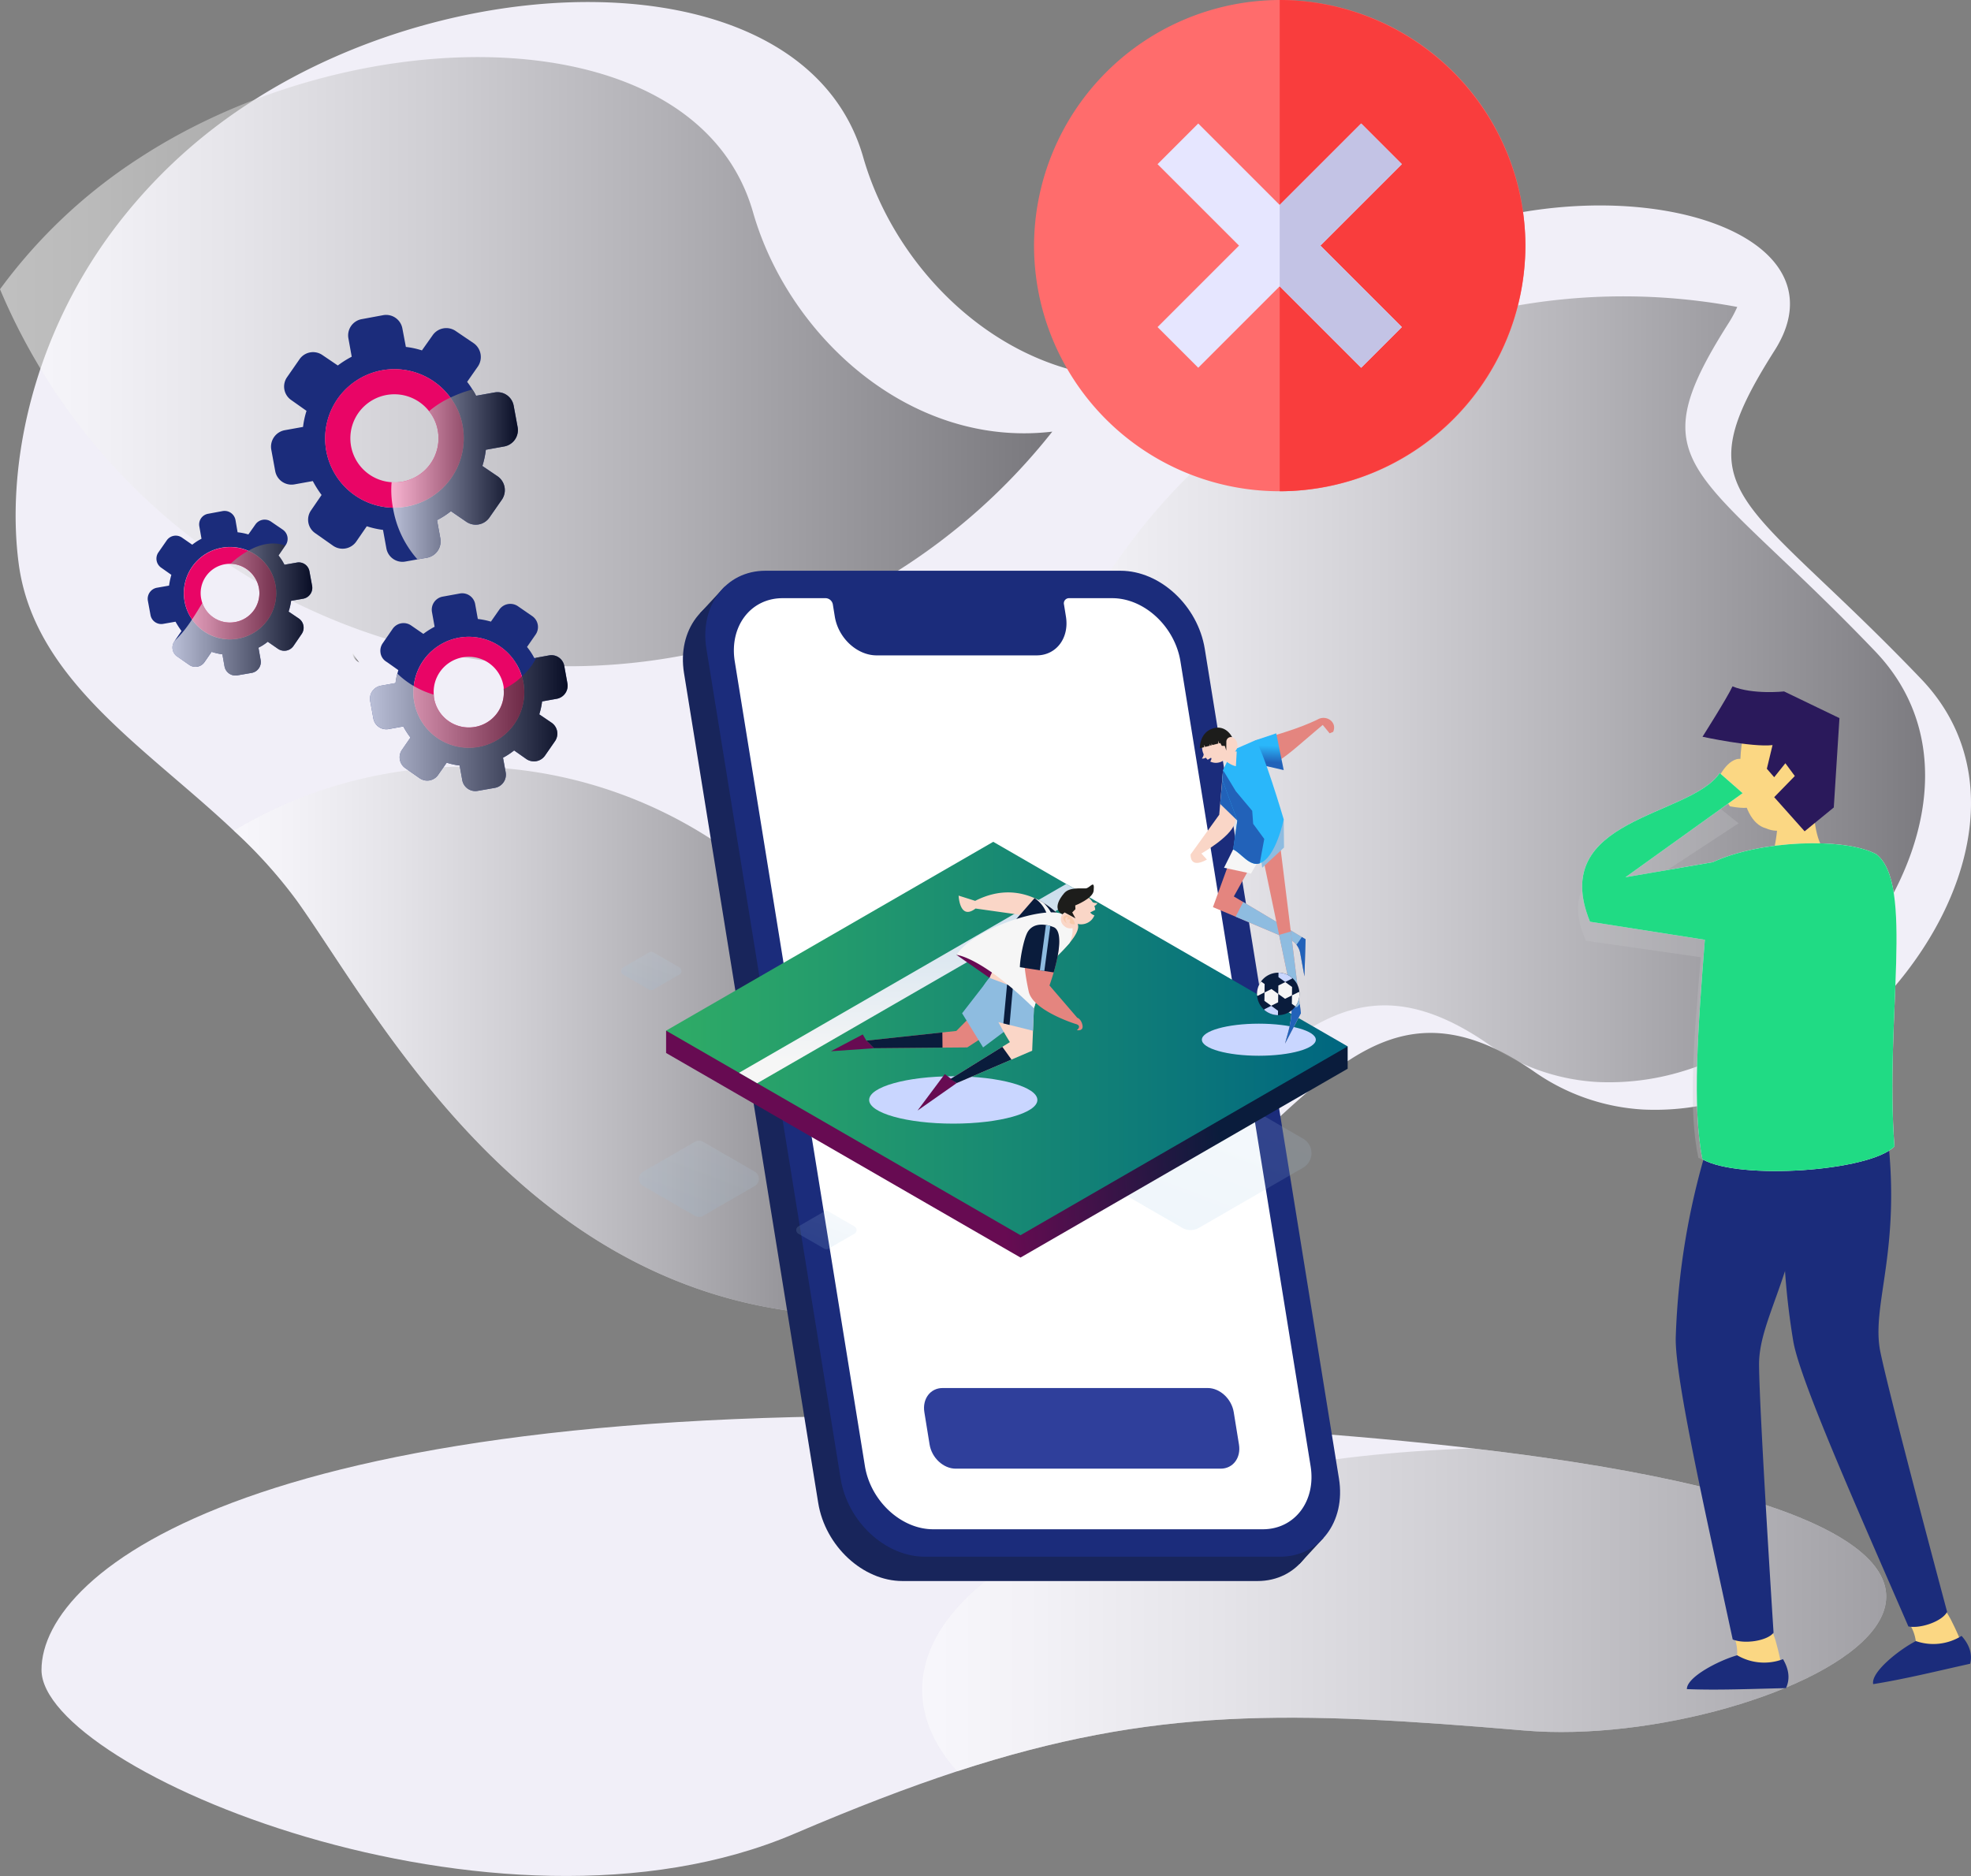 <svg xmlns="http://www.w3.org/2000/svg" xmlns:xlink="http://www.w3.org/1999/xlink" width="579.744" height="551.911" viewBox="0 0 579.744 551.911"><rect x="0" y="0" width="579.744" height="551.911" fill="#808080" stroke="none"/><defs><style>.a{fill:#f1eff8;}.b{opacity:0.5;fill:url(#a);}.b,.e,.f{mix-blend-mode:overlay;}.aq,.b,.e,.f,.v{isolation:isolate;}.c{fill:#1b2c7b;}.d{fill:#e90566;}.e,.f{opacity:0.7;}.e{fill:url(#e);}.f{fill:url(#f);}.g{fill:#fbd783;}.h{fill:#2a195b;}.i{fill:#fff;}.j{fill:#c7c7c9;opacity:0.29;}.k{fill:#20db84;}.l{fill:#18255b;}.m{fill:#2f3f9b;}.n{fill:#f0f0fb;fill-rule:evenodd;}.o,.p,.q,.r{opacity:0.15;}.o{fill:url(#i);}.p{fill:url(#j);}.q{fill:url(#l);}.r{fill:url(#m);}.s{fill:url(#n);}.t{fill:url(#o);}.u{fill:url(#p);}.aq,.v{mix-blend-mode:multiply;}.v{fill:url(#q);}.w{fill:url(#r);}.x{fill:url(#s);}.y{fill:url(#t);}.z{fill:url(#u);}.aa{fill:url(#v);}.ab{fill:url(#w);}.ac{fill:url(#x);}.ad{fill:url(#y);}.ae{fill:url(#z);}.af{fill:url(#aa);}.ag{fill:url(#ab);}.ah{fill:url(#ac);}.ai{fill:#1d1d1b;}.aj{fill:url(#ad);}.ak{fill:url(#ae);}.al{fill:url(#af);}.am{fill:url(#ag);}.an{fill:url(#ah);}.ao{fill:url(#ai);}.ap{fill:url(#aj);}.aq{fill:url(#ak);}.ar{fill:url(#al);}.as{fill:url(#am);}.at{fill:url(#an);}.au{fill:url(#ao);}.av{fill:url(#ap);}.aw{fill:url(#aq);}.ax{fill:url(#ar);}.ay{fill:url(#as);}.az{fill:url(#at);}.ba{fill:url(#au);}.bb{fill:url(#av);}.bc{fill:url(#aw);}.bd{fill:url(#ax);}.be{fill:url(#ay);}.bf{fill:url(#az);}.bg{fill:url(#ba);}.bh{fill:url(#bb);}.bi{fill:url(#bc);}.bj{fill:url(#bd);}.bk{fill:url(#be);}.bl{fill:url(#bf);}.bm{fill:url(#bg);}.bn{fill:url(#bh);}.bo{fill:url(#bi);}.bp{fill:#ff6c6c;}.bq{fill:#f93d3d;}.br{fill:#e6e6ff;}.bs{fill:#c3c3e5;}</style><linearGradient id="a" y1="0.5" x2="1" y2="0.5" gradientUnits="objectBoundingBox"><stop offset="0" stop-color="#fff"/><stop offset="0.085" stop-color="#f5f5f5"/><stop offset="0.229" stop-color="#dadada"/><stop offset="0.413" stop-color="#afafaf"/><stop offset="0.631" stop-color="#747474"/><stop offset="0.876" stop-color="#292929"/><stop offset="1"/></linearGradient><linearGradient id="e" y1="0.5" x2="1" y2="0.5" gradientUnits="objectBoundingBox"><stop offset="0" stop-color="#fff"/><stop offset="0.256" stop-color="#c1c1c1"/><stop offset="0.845" stop-color="#292929"/><stop offset="1"/></linearGradient><linearGradient id="f" x1="0" y1="0.5" x2="1" y2="0.5" xlink:href="#e"/><linearGradient id="i" x1="1.458" y1="-1.114" x2="0.204" y2="0.998" gradientUnits="objectBoundingBox"><stop offset="0" stop-color="#f6f6f6"/><stop offset="1" stop-color="#8ebce0"/></linearGradient><linearGradient id="j" x1="1.458" y1="-1.114" x2="0.204" y2="0.998" xlink:href="#i"/><linearGradient id="l" x1="1.458" y1="-1.114" x2="0.204" y2="0.998" xlink:href="#i"/><linearGradient id="m" x1="1.458" y1="-1.114" x2="0.204" y2="0.998" xlink:href="#i"/><linearGradient id="n" x1="0.48" y1="0.501" x2="0.805" y2="0.488" gradientUnits="objectBoundingBox"><stop offset="0" stop-color="#670b52"/><stop offset="1" stop-color="#0a1c3c"/></linearGradient><linearGradient id="o" y1="0.5" x2="1" y2="0.5" gradientUnits="objectBoundingBox"><stop offset="0" stop-color="#2fac66"/><stop offset="1" stop-color="#006680"/></linearGradient><linearGradient id="p" x1="0.501" y1="0.881" x2="0.497" y2="-1.234" xlink:href="#i"/><linearGradient id="q" x1="0.5" y1="-1.973" x2="0.5" y2="-1.769" gradientUnits="objectBoundingBox"><stop offset="0" stop-color="#f6f6f6"/><stop offset="1" stop-color="#c9d6ff"/></linearGradient><linearGradient id="r" x1="-35.563" y1="47.205" x2="-34.963" y2="47.727" gradientUnits="objectBoundingBox"><stop offset="0" stop-color="#fad6c7"/><stop offset="1" stop-color="#e4857f"/></linearGradient><linearGradient id="s" x1="-66.437" y1="43.707" x2="-66.318" y2="42.676" xlink:href="#n"/><linearGradient id="t" x1="-222.569" y1="69.982" x2="-222.449" y2="70.419" xlink:href="#i"/><linearGradient id="u" x1="964.15" y1="-494.435" x2="964.15" y2="-494.749" xlink:href="#n"/><linearGradient id="v" x1="-25.989" y1="23.012" x2="-26.201" y2="22.497" xlink:href="#r"/><linearGradient id="w" x1="-67.488" y1="20.205" x2="-67.203" y2="19.644" xlink:href="#i"/><linearGradient id="x" x1="-29.088" y1="8.616" x2="-29.5" y2="8.121" xlink:href="#r"/><linearGradient id="y" x1="-62.891" y1="26.2" x2="-62.481" y2="25.505" xlink:href="#i"/><linearGradient id="z" x1="-396.978" y1="33.707" x2="-396.978" y2="33.357" xlink:href="#n"/><linearGradient id="aa" x1="487.883" y1="-196.37" x2="488.196" y2="-195.75" xlink:href="#i"/><linearGradient id="ab" x1="-64.207" y1="13.241" x2="-63.333" y2="13.224" xlink:href="#r"/><linearGradient id="ac" x1="1531.663" y1="-319.622" x2="1531.867" y2="-320.525" xlink:href="#r"/><linearGradient id="ad" x1="4847.825" y1="-1206.842" x2="4848.279" y2="-1209.77" gradientUnits="objectBoundingBox"><stop offset="0" stop-color="#f7c9aa"/><stop offset="1" stop-color="#ff717a"/></linearGradient><linearGradient id="ae" x1="-87.67" y1="76.203" x2="-87.67" y2="77.211" xlink:href="#n"/><linearGradient id="af" x1="-96.252" y1="33.991" x2="-96.252" y2="34.455" xlink:href="#n"/><linearGradient id="ag" x1="-96.183" y1="28.469" x2="-95.962" y2="27.611" xlink:href="#n"/><linearGradient id="ah" x1="-363.928" y1="29.813" x2="-363.9" y2="29.112" xlink:href="#i"/><linearGradient id="ai" x1="-61.569" y1="37.744" x2="-61.314" y2="36.2" xlink:href="#n"/><linearGradient id="aj" x1="-49.366" y1="86.241" x2="-49.162" y2="82.694" xlink:href="#n"/><linearGradient id="ak" x1="0.174" y1="-2.586" x2="0.202" y2="-2.318" xlink:href="#q"/><linearGradient id="al" x1="11.828" y1="-211.773" x2="13.142" y2="-210.509" xlink:href="#r"/><linearGradient id="am" x1="-5.797" y1="0.169" x2="-5.809" y2="0.626" gradientUnits="objectBoundingBox"><stop offset="0" stop-color="#2ab7fa"/><stop offset="1" stop-color="#2262b9"/></linearGradient><linearGradient id="an" x1="95.096" y1="-116.956" x2="95.763" y2="-117.03" xlink:href="#r"/><linearGradient id="ao" x1="-7.569" y1="0.407" x2="-6.404" y2="0.551" xlink:href="#am"/><linearGradient id="ap" x1="-2.15" y1="0.761" x2="-1.026" y2="0.409" xlink:href="#r"/><linearGradient id="aq" x1="-2.403" y1="0.414" x2="-1.681" y2="0.581" xlink:href="#i"/><linearGradient id="ar" x1="-4" y1="0.65" x2="-3.601" y2="-0.014" xlink:href="#r"/><linearGradient id="as" x1="39.866" y1="-207.8" x2="38.971" y2="-207.923" xlink:href="#i"/><linearGradient id="at" x1="18.362" y1="-268.67" x2="18.809" y2="-269.249" xlink:href="#i"/><linearGradient id="au" x1="63.409" y1="-81.06" x2="64.422" y2="-81.06" xlink:href="#am"/><linearGradient id="av" x1="93.827" y1="-108.19" x2="93.873" y2="-107.618" xlink:href="#am"/><linearGradient id="aw" x1="2561.347" y1="-1529.716" x2="2562.986" y2="-1531.057" xlink:href="#r"/><linearGradient id="ax" x1="-620.137" y1="-803.209" x2="-619.826" y2="-804.117" xlink:href="#r"/><linearGradient id="ay" x1="-2823.307" y1="-2097.993" x2="-2823.912" y2="-2100.45" xlink:href="#r"/><linearGradient id="az" x1="-7.831" y1="0.558" x2="-7.581" y2="0.93" xlink:href="#i"/><linearGradient id="ba" x1="-10.872" y1="-3.181" x2="-10.872" y2="-3.122" xlink:href="#am"/><linearGradient id="bb" x1="-19.309" y1="-1.486" x2="-19.309" y2="-1.427" xlink:href="#am"/><linearGradient id="bc" x1="157.55" y1="-47.426" x2="157.678" y2="-46.954" xlink:href="#n"/><linearGradient id="bd" x1="482.195" y1="-120.051" x2="482.815" y2="-118.967" xlink:href="#q"/><linearGradient id="be" x1="484.111" y1="-120.817" x2="484.73" y2="-119.733" xlink:href="#q"/><linearGradient id="bf" x1="880.72" y1="-140.134" x2="881.844" y2="-138.875" xlink:href="#q"/><linearGradient id="bg" x1="872.037" y1="-139.839" x2="873.161" y2="-138.58" xlink:href="#q"/><linearGradient id="bh" x1="487.829" y1="-219.269" x2="488.453" y2="-217.317" xlink:href="#q"/><linearGradient id="bi" x1="486.091" y1="-215.025" x2="486.716" y2="-213.074" xlink:href="#q"/></defs><g transform="translate(-1037.769 -759)"><g transform="translate(1049.975 1175.584)"><path class="a" d="M1478.553,1005.8c-68.733-5.844-108.774-7.013-166.935,11.985-14.566,4.774-30.2,10.813-47.739,18.315-87.68,37.556-221.59-18.8-221.59-48.126s64.056-81.2,289.349-74.042c53.68,1.7,97.034,4.823,131.668,8.866C1682.655,948.372,1552.742,1012.134,1478.553,1005.8Z" transform="translate(-1042.289 -913.261)"/><path class="b" d="M1315.43,999.8c-68.733-5.844-108.774-7.013-166.934,11.985-6.676-7.5-10.281-15.587-10.281-24.016,0-37.459,71.364-68.2,161.968-70.972C1519.532,942.367,1389.619,1006.128,1315.43,999.8Z" transform="translate(-879.166 -907.256)"/></g><g transform="translate(1037.769 759.595)"><path class="a" d="M1600.723,1037.366c-13.3,20.6-34.731,37.847-57.872,44.666a74.212,74.212,0,0,1-24.55,3.022,61.883,61.883,0,0,1-32.1-11.107c-35.9-24.891-55.19-5.018-82.322,20.119-10.521,9.744-22.26,20.216-36.581,29.179a142.879,142.879,0,0,1-64.007,21.628c-.537.049-1.023.1-1.561.146-105.995,9.206-154.123-86.024-179.649-121.585a142.606,142.606,0,0,0-18.412-20.41c-26.112-24.648-58.7-44.426-63.276-78.425-3.605-26.937,2.97-64.3,26.886-97.083a155.1,155.1,0,0,1,41.018-38.628c64.3-41.941,163.961-41.844,180.475,15.976,10.521,36.73,46.522,69.465,88.023,64.545,14.906-1.755,30.542-8.38,45.984-21.434,56.117-47.494,153.783-30.737,136.586,9.06a34.5,34.5,0,0,1-2.533,4.726c-27.375,43.108-9.5,41.647,43.062,96.546C1621.328,980.663,1617.383,1011.646,1600.723,1037.366Z" transform="translate(-1034.873 -759.22)"/><path class="b" d="M1403.617,974.735c-13.3,20.6-34.731,37.847-57.872,44.666a74.211,74.211,0,0,1-24.551,3.022,61.881,61.881,0,0,1-32.1-11.107c-35.9-24.891-55.19-5.017-82.322,20.119-10.521,9.743-22.26,20.216-36.581,29.179A181.357,181.357,0,0,1,1362.259,794.4a34.46,34.46,0,0,1-2.533,4.726c-27.375,43.108-9.5,41.647,43.062,96.546C1424.222,918.032,1420.277,949.015,1403.617,974.735Z" transform="translate(-851.27 -704.691)"/><path class="b" d="M1347.285,875.408a181.373,181.373,0,0,1-309.516-41.893,155.092,155.092,0,0,1,41.018-38.628c64.3-41.942,163.961-41.844,180.475,15.976C1269.783,847.593,1305.783,880.328,1347.285,875.408Z" transform="translate(-1037.769 -749.017)"/><path class="b" d="M1264.278,975.407a132.122,132.122,0,0,1-2.973,27.961c-105.995,9.206-154.123-86.025-179.649-121.585a142.607,142.607,0,0,0-18.412-20.411,132.824,132.824,0,0,1,201.034,114.034Z" transform="translate(-994.449 -617.569)"/></g><g transform="translate(1081.205 851.65)"><g transform="translate(0 57.657)"><path class="c" d="M1099.637,840.485a3.261,3.261,0,0,0,2.584-3.8l-.781-4.237a3.186,3.186,0,0,0-3.751-2.584l-3.605.635a14.415,14.415,0,0,0-1.752-2.728l2-2.922.1-.1a3.271,3.271,0,0,0-.778-4.529l-3.556-2.436a3.314,3.314,0,0,0-4.531.829l-2.093,2.971a16.841,16.841,0,0,0-3.168-.635l-.632-3.651a3.267,3.267,0,0,0-3.8-2.582l-4.189.778a3.181,3.181,0,0,0-2.63,3.751l.632,3.605a16.258,16.258,0,0,0-2.728,1.753l-3.019-2.093a3.218,3.218,0,0,0-4.483.827l-2.436,3.508a3.226,3.226,0,0,0,.829,4.531l2.97,2.093a22.938,22.938,0,0,0-.681,3.168l-3.6.632a3.306,3.306,0,0,0-2.63,3.8l.778,4.237a3.223,3.223,0,0,0,3.751,2.584l3.605-.635a26.085,26.085,0,0,0,1.755,2.728l-2.047,2.97c0,.049,0,.049-.049.1a3.191,3.191,0,0,0,.829,4.432l3.554,2.484a3.219,3.219,0,0,0,4.482-.829l2.093-3.019a17.607,17.607,0,0,0,3.168.729l.632,3.557a3.265,3.265,0,0,0,3.8,2.63l4.24-.729a3.259,3.259,0,0,0,2.582-3.8l-.635-3.605a14.389,14.389,0,0,0,2.728-1.752l3.022,2.093a3.281,3.281,0,0,0,4.529-.827l2.436-3.557a3.284,3.284,0,0,0-.826-4.531l-3.022-2.044a17.674,17.674,0,0,0,.732-3.168ZM1080.5,852.224a13.436,13.436,0,0,1-13.592-5.652,13.3,13.3,0,0,1-2.193-5.261,13.587,13.587,0,1,1,15.784,10.913Z" transform="translate(-1053.854 -814.659)"/><path class="d" d="M1084.76,829.783a13.612,13.612,0,0,0-8.037-10.084,13.565,13.565,0,1,0-2.922,25.817A13.58,13.58,0,0,0,1084.76,829.783Zm-11.836,10.862a8.565,8.565,0,0,1-9.695-5.6,13.356,13.356,0,0,1-.34-1.315,8.641,8.641,0,0,1,6.965-10.084,10.575,10.575,0,0,1,1.707-.146,8.755,8.755,0,0,1,8.328,7.159A8.615,8.615,0,0,1,1072.924,840.644Z" transform="translate(-1047.16 -807.95)"/></g><g transform="translate(65.385 81.883)"><path class="c" d="M1133.03,854.673a3.914,3.914,0,0,0,3.116-4.531l-.926-5.115a3.835,3.835,0,0,0-4.48-3.116l-3.751.681-.586.1a18.908,18.908,0,0,0-2.141-3.262l2.533-3.654a3.9,3.9,0,0,0-.975-5.406l-4.237-2.925a3.954,3.954,0,0,0-5.458.975l-2.484,3.557a23.393,23.393,0,0,0-3.848-.78l-.778-4.334a3.868,3.868,0,0,0-4.483-3.165l-5.066.923a3.911,3.911,0,0,0-3.165,4.531l.781,4.334a23.71,23.71,0,0,0-3.314,2.1l-3.605-2.485a3.9,3.9,0,0,0-5.407.975l-2.922,4.237a3.841,3.841,0,0,0-.683,2.679,3.657,3.657,0,0,0,1.656,2.727l.44.292,3.165,2.241-.292,1.024a16.482,16.482,0,0,0-.535,2.776l-4.337.781a3.883,3.883,0,0,0-3.117,4.529l.924,5.066a3.873,3.873,0,0,0,4.483,3.168l4.334-.78a24.935,24.935,0,0,0,2.1,3.265l-2.484,3.6a3.883,3.883,0,0,0,.975,5.409l4.237,2.971a3.9,3.9,0,0,0,5.406-.975l2.533-3.605a19.37,19.37,0,0,0,3.8.829l.781,4.335a3.909,3.909,0,0,0,4.577,3.119l5.018-.878a3.93,3.93,0,0,0,3.167-4.577l-.78-4.288a21,21,0,0,0,3.265-2.142l3.6,2.533a3.968,3.968,0,0,0,5.455-.975l2.971-4.289a3.9,3.9,0,0,0-.975-5.406l-3.651-2.484a21.243,21.243,0,0,0,.827-3.8ZM1110.038,868.8a16.31,16.31,0,0,1-18.95-13.154,15.471,15.471,0,0,1-.146-4.723,16.292,16.292,0,0,1,31.81-2.825,11.474,11.474,0,0,1,.437,1.753A16.309,16.309,0,0,1,1110.038,868.8Z" transform="translate(-1078.066 -823.63)"/><path class="d" d="M1115.154,841.789a11.493,11.493,0,0,0-.437-1.753,16.292,16.292,0,0,0-31.81,2.825,15.475,15.475,0,0,0,.146,4.723,16.31,16.31,0,1,0,32.1-5.8Zm-14.223,13.1a10.374,10.374,0,0,1-12.034-8.328,9.535,9.535,0,0,1-.1-1.169,10.343,10.343,0,0,1,20.508-2.533,2.972,2.972,0,0,1,.049.926A10.254,10.254,0,0,1,1100.931,854.892Z" transform="translate(-1070.031 -815.568)"/></g><g transform="translate(36.275)"><path class="c" d="M1135.89,832a4.892,4.892,0,0,0,3.946-5.65l-1.169-6.333a4.833,4.833,0,0,0-5.65-3.9l-5.406.972a14.4,14.4,0,0,0-1.072-1.85,26.659,26.659,0,0,0-1.558-2.241l3.165-4.529a4.966,4.966,0,0,0-1.218-6.822l-5.309-3.6a4.887,4.887,0,0,0-6.771,1.215l-3.167,4.483a24.688,24.688,0,0,0-4.724-1.023l-1.023-5.406a4.861,4.861,0,0,0-5.6-3.945L1094,794.545a4.857,4.857,0,0,0-3.946,5.649l.975,5.406a29.383,29.383,0,0,0-4.091,2.582l-4.531-3.068a4.838,4.838,0,0,0-6.721,1.218l-3.654,5.261a4.812,4.812,0,0,0,1.218,6.77l4.483,3.168a25.319,25.319,0,0,0-1.023,4.723l-5.406.975a4.932,4.932,0,0,0-3.945,5.652l1.169,6.381a4.871,4.871,0,0,0,5.649,3.9l5.406-.975a32.3,32.3,0,0,0,2.581,4.091l-3.068,4.483a4.8,4.8,0,0,0,1.218,6.77l5.26,3.7a4.9,4.9,0,0,0,6.77-1.218l3.119-4.531a25.921,25.921,0,0,0,4.772,1.072l.975,5.358a4.806,4.806,0,0,0,5.649,3.945l3.508-.632,2.825-.486a4.887,4.887,0,0,0,3.9-5.7l-.975-5.358a24.556,24.556,0,0,0,4.091-2.63l4.532,3.116a4.9,4.9,0,0,0,6.77-1.218l3.7-5.309a4.965,4.965,0,0,0-1.218-6.819l-4.532-3.07a26,26,0,0,0,1.024-4.772Zm-28.69,17.683a22.692,22.692,0,0,1-4.043.34,20.378,20.378,0,1,1,16.9-32.392,19.4,19.4,0,0,1,3.605,8.377A20.427,20.427,0,0,1,1107.2,849.686Z" transform="translate(-1067.286 -793.308)"/><path class="d" d="M1113.645,815.956a19.4,19.4,0,0,0-3.605-8.377,20.387,20.387,0,1,0-16.9,32.393,22.685,22.685,0,0,0,4.043-.34A20.426,20.426,0,0,0,1113.645,815.956Zm-17.78,16.368a11.3,11.3,0,0,1-3.119.146,12.948,12.948,0,1,1,11.01-20.9,12.407,12.407,0,0,1,2.582,5.747A12.961,12.961,0,0,1,1095.865,832.324Z" transform="translate(-1057.267 -783.253)"/></g><path class="e" d="M1091.452,835.08a17.67,17.67,0,0,1-.732,3.168l3.022,2.044a3.284,3.284,0,0,1,.826,4.531l-2.436,3.557a3.281,3.281,0,0,1-4.529.827l-3.022-2.093a14.389,14.389,0,0,1-2.728,1.752l.635,3.605a3.259,3.259,0,0,1-2.582,3.8l-4.24.729a3.265,3.265,0,0,1-3.8-2.63l-.632-3.557a17.607,17.607,0,0,1-3.168-.729l-2.093,3.019a3.219,3.219,0,0,1-4.482.829l-3.554-2.484a3.191,3.191,0,0,1-.829-4.432c.049-.051.049-.051.049-.1a34.824,34.824,0,0,0,5.163-6.381c1.072-1.558,2.047-3.214,3.019-4.821A8.645,8.645,0,0,0,1082,831.329a8.755,8.755,0,0,0-8.328-7.159,25.02,25.02,0,0,1,5.163-3.8c3.508-2,7.307-2.825,10.91-1.558l-2,2.922a14.417,14.417,0,0,1,1.752,2.727l3.605-.635a3.186,3.186,0,0,1,3.751,2.584l.781,4.237a3.261,3.261,0,0,1-2.584,3.8Z" transform="translate(-1049.271 -750.965)"/><path class="f" d="M1077.767,832.776a3.65,3.65,0,0,1-1.656-2.728c.632,1.023,1.364,2.047,2.093,3.019Z" transform="translate(-1016.005 -730.832)"/><path class="e" d="M1128.693,843.98a21.243,21.243,0,0,1-.827,3.8l3.651,2.484a3.9,3.9,0,0,1,.975,5.406l-2.971,4.288a3.968,3.968,0,0,1-5.455.975l-3.6-2.533a21,21,0,0,1-3.265,2.141l.78,4.288a3.93,3.93,0,0,1-3.167,4.577l-5.018.878a3.909,3.909,0,0,1-4.577-3.119l-.781-4.334a19.37,19.37,0,0,1-3.8-.829l-2.533,3.605a3.9,3.9,0,0,1-5.406.975l-4.237-2.971a3.883,3.883,0,0,1-.975-5.409l2.484-3.6a24.952,24.952,0,0,1-2.1-3.265l-4.334.78a3.873,3.873,0,0,1-4.483-3.168l-.924-5.066a3.884,3.884,0,0,1,3.117-4.529l4.337-.78a16.482,16.482,0,0,1,.535-2.776,25.124,25.124,0,0,0,4.823,3.654,26.311,26.311,0,0,0,5.892,2.533,9.56,9.56,0,0,0,.1,1.169,10.375,10.375,0,0,0,12.034,8.328,10.254,10.254,0,0,0,8.425-11.1,23.912,23.912,0,0,0,3.362-2.047,16.17,16.17,0,0,0,2-1.7,18.569,18.569,0,0,0,4.237-5.506l3.751-.681a3.835,3.835,0,0,1,4.48,3.116l.926,5.115a3.914,3.914,0,0,1-3.116,4.531Z" transform="translate(-1012.68 -730.276)"/><path class="e" d="M1108.2,819.163a26,26,0,0,1-1.024,4.772l4.532,3.07a4.965,4.965,0,0,1,1.218,6.819l-3.7,5.309a4.9,4.9,0,0,1-6.77,1.218l-4.532-3.116a24.573,24.573,0,0,1-4.091,2.63l.975,5.358a4.887,4.887,0,0,1-3.9,5.7l-2.825.486a30.231,30.231,0,0,1-7.208-15.2,27.615,27.615,0,0,1-.392-7.5,11.3,11.3,0,0,0,3.119-.146,12.961,12.961,0,0,0,10.473-15,12.407,12.407,0,0,0-2.582-5.747,27.8,27.8,0,0,1,4.626-3.168c.537-.292,1.121-.583,1.658-.826a35.6,35.6,0,0,1,6.479-2.387,14.4,14.4,0,0,1,1.072,1.85l5.406-.972a4.833,4.833,0,0,1,5.65,3.9l1.169,6.333a4.892,4.892,0,0,1-3.946,5.649Z" transform="translate(-1008.729 -779.494)"/></g><g transform="translate(1503.136 960.93)"><g transform="translate(59.146 128.074)"><path class="g" d="M1245.918,940.47a12.121,12.121,0,0,1,1.493,5.453c.06,3.1,13.759.519,13.759.519a64.689,64.689,0,0,0-3.114-7.167,23.252,23.252,0,0,0-3.67-5.576Z" transform="translate(-1208.324 -791.931)"/><path class="c" d="M1267.824,937.218c2.347,2.638,3.211,5.366,2.528,8.191-9.792,2.177-19.279,4.526-28.528,6-.735-3.524,7.64-10.148,12.557-12.668A15.673,15.673,0,0,0,1267.824,937.218Z" transform="translate(-1215.364 -785.944)"/><path class="c" d="M1262.183,881.2c5.22,37.28-4.558,53.57-1.6,67.8s19.619,76.392,19.619,76.392c-1.35,2.716-7.677,5.023-11.393,4.3-14.429-33.284-31.658-71.79-33.824-83.716a216.742,216.742,0,0,1-1.434-61.634Z" transform="translate(-1231.997 -881.201)"/></g><g transform="translate(27.525 130.956)"><path class="g" d="M1226.774,940.818a12.09,12.09,0,0,1,.394,5.636c-.551,3.051,13.389,3.205,13.389,3.205a64.781,64.781,0,0,0-1.648-7.637,23.152,23.152,0,0,0-2.506-6.187Z" transform="translate(-1209.257 -791.177)"/><path class="c" d="M1249.779,940.471c1.785,3.046,2.1,5.89.872,8.526-10.03.216-19.792.659-29.149.291-.03-3.6,9.481-8.453,14.8-9.959A15.67,15.67,0,0,0,1249.779,940.471Z" transform="translate(-1218.222 -785.236)"/><path class="c" d="M1259.654,884.8c-2.19,37.58-14.971,51.639-14.853,66.171s4.264,78.755,4.264,78.755c-1.858,2.4-8.512,3.422-12.014,1.985-7.626-35.466-16.975-76.6-16.759-88.723a216.623,216.623,0,0,1,10.672-60.715Z" transform="translate(-1220.288 -882.268)"/></g><path class="g" d="M1245.859,860c-2.309-3.907-2.768-8.315-2.968-13.308h-10.613a45.53,45.53,0,0,1-1.445,14.8C1231.935,863.574,1244.814,862.753,1245.859,860Z" transform="translate(-1174.831 -811.813)"/><path class="g" d="M1252.6,864.328c-6.746,3.033-11.544,8.5-17.677,5.855-8.655-2.3-8.85-21.809-5.89-30.508l23.535-2.744Z" transform="translate(-1180.814 -828.408)"/><path class="h" d="M1261.82,869.4l-8.579,7.016-8.952-10.041,6.066-6.225-2.776-3.759-3.289,4.11-2.16-2.487,1.675-6.964c-6.038.713-20.6-2.455-20.6-2.455s7.237-11.385,8.82-14.82c6.041,2.479,15.171,1.488,15.171,1.488l16.289,7.85Z" transform="translate(-1187.8 -833.775)"/><path class="g" d="M1224.62,849.189s2.347-6.333,6.166-7.4c4.069-1.134,8.984,6.125,8.32,8.9s-6.063.867-6.044,2.225,2.306,1.237,1.928,2.555-6.122.162-6.122.162Z" transform="translate(-1185.393 -820.35)"/><path class="i" d="M1296.6,867.087c-9.476-5.047-34.288-4.07-48.085,2.371l-25.687,4.415,34.475-24.734-6.749-5.922c-8.736,13.033-50.643,13.027-38.153,43.743l33.786,5.307c-2.015,25.66-3.773,49.225-.716,64.58,10.81,6.195,49.306,3.567,56.479-3.773C1299.109,915.086,1307.915,875.82,1296.6,867.087Z" transform="translate(-1210.095 -817.719)"/></g><path class="j" d="M1296.157,868.5c-9.476-4.613-34.291-3.721-48.086,2.163l-25.687,4.035,34.477-22.6-6.749-5.409c-8.736,11.907-50.645,11.9-38.152,39.959l33.783,4.85c-2.012,23.44-3.772,44.969-.715,59,10.813,5.658,49.306,3.257,56.481-3.449C1298.666,912.345,1307.469,876.474,1296.157,868.5Z" transform="translate(292.291 149.117)"/><path class="k" d="M1296.6,867.087c-9.476-5.047-34.288-4.07-48.085,2.371l-25.687,4.415,34.475-24.734-6.749-5.922c-8.736,13.033-50.643,13.027-38.153,43.743l33.786,5.307c-2.015,25.66-3.773,49.225-.716,64.58,10.81,6.195,49.306,3.567,56.479-3.773C1299.109,915.086,1307.915,875.82,1296.6,867.087Z" transform="translate(293.042 143.211)"/><path class="l" d="M1121.244,822.932l-7.251,7.827,176.371,279.649,7.035-7.62-2.454-8.6Z" transform="translate(129.62 108.716)"/><path class="l" d="M1281.185,1113.9h-104.45c-11.637,0-22.73-10.283-24.782-22.971L1112.479,846.8c-2.052-12.687,5.717-22.973,17.351-22.973h104.45c11.636,0,22.73,10.286,24.783,22.973l39.473,244.126C1300.588,1103.612,1292.819,1113.9,1281.185,1113.9Z" transform="translate(126.486 110.237)"/><path class="c" d="M1283.625,1111.247h-104.45c-11.636,0-22.73-10.286-24.783-22.973l-39.473-244.123c-2.053-12.687,5.717-22.973,17.35-22.973h104.45c11.637,0,22.73,10.286,24.783,22.973l39.473,244.123C1303.028,1100.961,1295.259,1111.247,1283.625,1111.247Z" transform="translate(130.635 105.734)"/><path class="i" d="M1228.979,824.167h-12.744a1.511,1.511,0,0,0-1.431,1.9l.567,3.513c1.021,6.306-2.841,11.415-8.62,11.415H1159.7c-5.782,0-11.293-5.109-12.312-11.415l-.57-3.513a2.224,2.224,0,0,0-2.044-1.9h-12.744c-9.43,0-15.725,8.334-14.064,18.617l38.274,236.691c1.661,10.284,10.653,18.617,20.084,18.617h96.945c9.43,0,15.725-8.334,14.064-18.617l-38.275-236.691C1247.4,832.5,1238.409,824.167,1228.979,824.167Z" transform="translate(135.929 110.817)"/><path class="m" d="M1225.686,933.938h-77.969c-3.6,0-7.03-3.181-7.664-7.105l-1.54-9.514c-.634-3.924,1.769-7.105,5.366-7.105h77.969c3.6,0,7.029,3.181,7.664,7.105l1.539,9.514C1231.687,930.757,1229.283,933.938,1225.686,933.938Z" transform="translate(171.145 257.14)"/><path class="n" d="M1122,842.546" transform="translate(143.235 142.07)"/><g transform="translate(1220.458 970.196)"><path class="o" d="M1108.6,892.361l15.177-8.76a2.439,2.439,0,0,1,2.444,0l15.174,8.76a2.446,2.446,0,0,1,0,4.237l-15.174,8.76a2.444,2.444,0,0,1-2.447,0L1108.6,896.6A2.446,2.446,0,0,1,1108.6,892.361Z" transform="translate(-1102.091 -758.87)"/><path class="p" d="M1125.111,895.491l7.64-4.41a1.237,1.237,0,0,1,1.232,0l7.637,4.41a1.232,1.232,0,0,1,0,2.133l-7.637,4.41a1.224,1.224,0,0,1-1.232,0l-7.64-4.41A1.232,1.232,0,0,1,1125.111,895.491Z" transform="translate(-1072.978 -745.869)"/><path class="p" d="M1181.884,895.491l7.64-4.41a1.237,1.237,0,0,1,1.231,0l7.637,4.41a1.232,1.232,0,0,1,0,2.133l-7.637,4.41a1.224,1.224,0,0,1-1.231,0l-7.64-4.41A1.232,1.232,0,0,1,1181.884,895.491Z" transform="translate(-976.435 -745.869)"/><path class="q" d="M1106.035,867.265l7.64-4.41a1.238,1.238,0,0,1,1.232,0l7.637,4.41a1.232,1.232,0,0,1,0,2.133l-7.637,4.41a1.225,1.225,0,0,1-1.232,0l-7.64-4.41A1.232,1.232,0,0,1,1106.035,867.265Z" transform="translate(-1105.419 -793.868)"/><path class="r" d="M1156.744,894.6l30.632-17.686a4.937,4.937,0,0,1,4.937,0l30.629,17.683a4.938,4.938,0,0,1,0,8.553l-30.629,17.686a4.93,4.93,0,0,1-4.937,0l-30.632-17.686A4.938,4.938,0,0,1,1156.744,894.6Z" transform="translate(-1022.34 -770.809)"/><path class="s" d="M1298.932,906.482l-92.388-53.341-85.28,49.238-10.943-.253V908.7l104.243,60.183,96.224-55.553v-6.571Z" transform="translate(-1097.084 -810.107)"/><path class="t" d="M1310.789,910.894l-28.633,16.53-5.336,3.08-62.257,35.943-77.446-44.711-5.336-3.08-21.461-12.391,62.243-35.937,5.337-3.08,28.646-16.54,21.475,12.4,5.333,3.08Z" transform="translate(-1097.084 -814.245)"/><path class="u" d="M1219.839,858.379l-28.646,16.533L1185.86,878,1123.6,913.929l-5.336-3.08,62.256-35.937,5.337-3.08,28.646-16.533Z" transform="translate(-1083.57 -806.438)"/><g transform="translate(37.991 34.945)"><path class="i" d="M1119.487,850.146" transform="translate(-1119.487 -850.146)"/></g><g transform="translate(61.713 49.04)"><ellipse class="v" cx="24.74" cy="6.966" rx="24.74" ry="6.966" transform="translate(11.249 56.402)"/><path class="w" d="M1173.3,864.653l-13.063-1.839-13.079-1.847c-4.707,3.605-4.98-3.8-4.98-3.8l4.872,1.542c7.045-3.6,13.054-2.773,17.534-.767A24.4,24.4,0,0,1,1173.3,864.653Z" transform="translate(-1104.615 -853.915)"/><path class="x" d="M1164.259,863.588l-16.757,2.4,7.969-9.141.008.008.065.019a21.782,21.782,0,0,1,2.619,1.4A24.045,24.045,0,0,1,1164.259,863.588Z" transform="translate(-1095.57 -852.85)"/><path class="y" d="M1155.476,862.082l-1.153.375a9.143,9.143,0,0,0-3.867-5.609l.064.019a21.772,21.772,0,0,1,2.619,1.4C1155.822,861.015,1155.476,862.082,1155.476,862.082Z" transform="translate(-1090.547 -852.845)"/><g transform="translate(10.428)"><path class="z" d="M1152.5,872.806l-10.548-7.351s7.764-6.36,14.947-2.752S1152.5,872.806,1152.5,872.806Z" transform="translate(-1115.443 -844.771)"/><path class="aa" d="M1174.154,876.194l-2.588,1.676-9.753,6.318-7.282.061-20.163.18-2.236-2.237,22.354-2.41,4.111-.441,9.413-9.536,3.169-3.214Z" transform="translate(-1132.133 -836.277)"/><path class="ab" d="M1142.56,875.946l6.176,10.043,10.318-7.739-8.424-12.716Z" transform="translate(-1114.401 -838.074)"/><path class="ac" d="M1176.34,867.086a57.223,57.223,0,0,1-6.63,6.516l-2.749,9.079-1.1,3.621-.272,6.6,0,.005-.24,5.871-6.076,2.609-16.119,6.913-1.871-1.191,15.293-9.484,2.22-1.375s-1.307-2.036-2.779-4.766q-.3-.539-.589-1.11a41.791,41.791,0,0,1-2.968-6.954c-.57-1.9-.767-3.592-.256-4.664.213-.448.405-.918.607-1.4a19.7,19.7,0,0,1,.94-2.015c9.422-17.116,20.516-16.73,20.516-16.73s2.879-.521,4.461,2.873C1179.345,862.811,1178.092,864.966,1176.34,867.086Z" transform="translate(-1116.579 -849.896)"/><path class="ad" d="M1160.836,874.481l-.272,6.6,0,.005-6.892-1.715-1.812-.454-1.458-.365-6.1-1.523c-.61-7.84,3.487-11.5,3.487-11.5l5.153,1.936,1.736.659,7.264,2.73Z" transform="translate(-1111.554 -838.074)"/><path class="ae" d="M1148.87,878.155l-1.812-.454,1.078-11.449,1.736.657Z" transform="translate(-1106.754 -836.855)"/><path class="af" d="M1141.947,870.9s7.3.54,22.782,15.725l3.848-12.7a57.414,57.414,0,0,0,6.627-6.514s3.052-5.973-2.074-8.477S1147.137,863,1141.947,870.9Z" transform="translate(-1115.443 -850.217)"/><path class="ag" d="M1164.839,890.537c1.647-1.472-.416-1.85-.416-1.85a45.72,45.72,0,0,1-4.753-1.852c-3.678-1.669-8.266-4.367-8.99-7.653-1.647-7.51-1.647-12.182-.84-15.047l0-.013a7.339,7.339,0,0,1,.964-2.171c2.417-3.589,6.927-1.447,7.189-1.321l.011.008c4.14,2.233-1.226,16.732-1.226,16.732l5.333,6.2,2.841,3.311s1.156.329,1.531,2.182S1164.839,890.537,1164.839,890.537Z" transform="translate(-1102.919 -847.69)"/><g transform="translate(56.225)"><path class="ah" d="M1154.385,865.942a2.543,2.543,0,0,0,3.583-.2,2.137,2.137,0,0,0,.289-.473,4.284,4.284,0,0,0,3.972-1.075,4.209,4.209,0,0,0,.294-.321,4.411,4.411,0,0,0,.667-1.126,2.531,2.531,0,0,1-1.242-.856l1.485-.754a4.1,4.1,0,0,0-.26-1.158,1.7,1.7,0,0,0,.9-.859s-1.223.057-1.483-.378a5.166,5.166,0,0,0-1.045-1.167,1.1,1.1,0,0,0-.086-.073,4.577,4.577,0,0,0-6.449.348,4.2,4.2,0,0,0-.608,4.035,2.081,2.081,0,0,0-.607.516A2.544,2.544,0,0,0,1154.385,865.942Z" transform="translate(-1152.338 -853.687)"/><path class="ai" d="M1155.019,863.565l3.216,1.747-.948-1.753.937-.953-.056-1.1s5.182-2.017,5.417-4.329c.367-3.583-1.083-.761-2.32-.686-1.615.1-4.809-.411-6.368,1.426-3.524,4.159-1.35,5.884-.486,6.165h0Z" transform="translate(-1152.953 -855.366)"/><path class="aj" d="M1154.587,861.16s-1.934-1.566-.446-2.344,3.5,2.649,2.622,2.6-1.726-.424-1.126-1.059c0,0-.4-1.007-.491-.389,0,0-.656.47-.241-.789C1154.905,859.175,1153.5,859.175,1154.587,861.16Z" transform="translate(-1151.889 -849.693)"/></g></g><path class="ak" d="M1138.7,873.518l-1.057-1.825-9.369,4.945,12.663-.885Z" transform="translate(-1128.271 -827.6)"/><path class="al" d="M1145.725,876.01l-8.021,10.743,11.523-8.086Z" transform="translate(-1112.23 -820.26)"/><path class="am" d="M1158.8,873.794l-2.757-.427-1.31-.2-5.879-.913c.027-2.536,1.2-8.747,2.409-10.551,1.337-1.99,3.546-2.139,5.247-1.869a10.4,10.4,0,0,1,2.414.694C1161.69,862.02,1160.08,869.336,1158.8,873.794Z" transform="translate(-1093.27 -847.944)"/><path class="an" d="M1154.107,860.063l-1.766,13.24-1.31-.2,1.777-13.332A9.316,9.316,0,0,1,1154.107,860.063Z" transform="translate(-1089.569 -847.879)"/><path class="ao" d="M1159.269,876.8l-16.118,6.911-1.873-1.189,15.292-9.484Z" transform="translate(-1106.152 -825.308)"/><path class="ap" d="M1154.531,875.942l-20.163.18-2.236-2.237,22.354-2.41Z" transform="translate(-1121.705 -827.971)"/></g><g transform="translate(167.502)"><ellipse class="aq" cx="16.756" cy="4.718" rx="16.756" ry="4.718" transform="translate(3.326 89.967)"/><path class="ar" d="M1193.312,837.449h0s-6.271,3.416-18.836,6.387l3.105,6.808s-.037,3.03,9.657-5.3c4.637-3.981,7.126-6.06,7.126-6.06l2.031,2.468,1.04-.429C1198.627,838.592,1195.786,836.469,1193.312,837.449Z" transform="translate(-1155.489 -837.206)"/><path class="as" d="M1180.686,838.89l2.2,10.817-8.412-1.928v-6.808Z" transform="translate(-1155.489 -834.342)"/><path class="at" d="M1176.989,842.9l-1.11,13.119-8.426,11.688s-.419,4.421,4.8,1.512l-1.621-1.793s8.453-4.753,9.741-8.731,1.264-14.27,1.264-14.27Z" transform="translate(-1167.445 -827.53)"/><path class="au" d="M1171.311,843.954l-.643,7.092,5.055,4.9,2.313-9.179Z" transform="translate(-1161.966 -825.732)"/><g transform="translate(2.724 2.879)"><path class="av" d="M1197.13,878.766l-.33,10.913-1.256-6.892a5.443,5.443,0,0,0-1.094-2.4,5.382,5.382,0,0,0-2.106-1.591l-15.8-6.673-6.66-2.811,6.462-17.8,8.088-.443-8.412,15.1,2.76,1.645,16.065,9.587Z" transform="translate(-1166.025 -816.511)"/><path class="aw" d="M1192.937,868.22l-.329,10.913-1.256-6.892a5.442,5.442,0,0,0-1.094-2.4,5.38,5.38,0,0,0-2.106-1.591l-15.8-6.673,2.239-4.31,16.065,9.587,1.186.707Z" transform="translate(-1161.832 -805.966)"/><path class="ax" d="M1183.368,907.46a29.289,29.289,0,0,0,1.045-7.367,28.864,28.864,0,0,0-.608-6.365l-3.111-14.9-5.727-27.388,5.76-1.169,3.411,27.578,2.641,21.353.33,2.668-4.667,8.939Z" transform="translate(-1157.378 -817.871)"/><path class="ay" d="M1175.462,862.5s-2.539-13.786,6.324-14.234l.087,8.285Z" transform="translate(-1157.111 -821.284)"/><path class="az" d="M1171.089,859.384l7.933,1.716,6.346-11.008-11.59,3.9Z" transform="translate(-1163.972 -818.172)"/><path class="ba" d="M1188.959,862.888s-2.3,11.31-7.059,12.935c-2.981,1.018-5.466-3.035-7.81-4.091l1.226-8.485-4.41-12,.2-2.854,2.83-5.844,6.614-2.892C1182.64,841.468,1188.959,862.888,1188.959,862.888Z" transform="translate(-1164.284 -835.91)"/><path class="bb" d="M1179.972,858.7l3.262,4.448-1.334,7.17c-2.981,1.018-5.466-3.036-7.81-4.091l1.226-8.485-4.41-12,.2-2.854,3.762,6.225,4.826,5.766Z" transform="translate(-1164.284 -830.409)"/><path class="bc" d="M1176.469,845.485l.249-4.334-6.741-.448S1173.558,844.92,1176.469,845.485Z" transform="translate(-1165.863 -834.14)"/><path class="bd" d="M1179.106,842.453a2.408,2.408,0,0,1-2.014,2.733,2,2,0,0,1-.526-.022,4.029,4.029,0,0,1-3.319,2.655,3.762,3.762,0,0,1-2.109-.362c.651-1.034.184-1.091.184-1.091l-.929.575a4.267,4.267,0,0,1-.567-.629,1.593,1.593,0,0,1-1.148.262s.681-.94.475-1.366a5.091,5.091,0,0,1-.4-1.539,4.336,4.336,0,0,1,3.626-4.92,3.961,3.961,0,0,1,3.506,1.612,2.077,2.077,0,0,1,.726-.211A2.406,2.406,0,0,1,1179.106,842.453Z" transform="translate(-1168.074 -837.492)"/><path class="ai" d="M1177.947,841.067a1.378,1.378,0,0,0-1.693,1.442c-.024,1.753-.013,2.514-.013,2.514l-.446-1.388-.886-.011-.435-.829-.357.092-.286-.794.041.856-1.72.44-.281-.454.071.508-.351.089-.321-.483.143.532-1.415.362-.227-.618-.065.694-1.25.318s-.154-4.672,3.959-5.86C1176.232,837.375,1177.947,841.067,1177.947,841.067Z" transform="translate(-1168.454 -838.272)"/><path class="be" d="M1173.8,841.432s-.783-2.231-1.531-1.925c-1.477.607-.427,2.979-.03,3.381s1.848-.945-.013-1.013c0,0-.516-.775-.135-.508s.532-.043.532-.043a1.117,1.117,0,0,1-.235-.843C1172.473,839.92,1173.032,840.339,1173.8,841.432Z" transform="translate(-1163.271 -836.22)"/></g><path class="bf" d="M1179.762,890.095a29.3,29.3,0,0,0,1.045-7.367,28.865,28.865,0,0,0-.608-6.365l-3.111-14.9,3.443-.98,2.641,21.353.33,2.668-4.667,8.939Z" transform="translate(-1151.047 -797.626)"/><path class="bg" d="M1182.4,871.056l-4.667,8.939.926-3.346a29.289,29.289,0,0,0,1.045-7.367l.006-.016h1.558l.8-.878Z" transform="translate(-1149.947 -784.18)"/><path class="bh" d="M1181.659,861.738l-.33,10.913-1.256-6.892a5.44,5.44,0,0,0-1.094-2.4l.861-1.213.719-1.067Z" transform="translate(-1147.83 -796.604)"/></g><g transform="translate(187.044 74.968)"><path class="bi" d="M1175.347,874.011a6.244,6.244,0,1,0,2.776-8.38,6.189,6.189,0,0,0-2.253,1.915,6.269,6.269,0,0,0-1.172,4.135A6.206,6.206,0,0,0,1175.347,874.011Z" transform="translate(-1174.681 -864.967)"/><path class="bj" d="M1177.029,867.009l2.033-1.021,2,1.443-.035,2.464-2.032,1.021-2-1.443Z" transform="translate(-1170.75 -863.23)"/><path class="bk" d="M1175.523,867.765l2.032-1.021,2,1.443-.035,2.464-2.033,1.021-2-1.443Z" transform="translate(-1173.31 -861.944)"/><path class="bl" d="M1174.7,870.057l.154.108,2.031-1.021.038-2.463-1.051-.759A6.269,6.269,0,0,0,1174.7,870.057Z" transform="translate(-1174.681 -863.342)"/><path class="bm" d="M1178.476,870.55l1.051.756a6.257,6.257,0,0,0,1.172-4.132l-.154-.111-2.033,1.021Z" transform="translate(-1168.229 -861.4)"/><path class="bn" d="M1175.477,869.786a6.264,6.264,0,0,0,4.015,1.529l.019-1.294-2-1.445-2.033,1.021Z" transform="translate(-1173.329 -858.829)"/><path class="bo" d="M1177.016,866.263l2,1.442,2.031-1.021,0-.189a6.271,6.271,0,0,0-4.013-1.529Z" transform="translate(-1170.712 -864.966)"/></g></g><g transform="translate(1341.916 759)"><path class="bp" d="M1150.4,831.263A72.263,72.263,0,1,0,1222.658,759a72.512,72.512,0,0,0-72.263,72.263" transform="translate(-1150.395 -759)"/><path class="bq" d="M1249.417,831.263a72.512,72.512,0,0,1-72.263,72.263V759A72.512,72.512,0,0,1,1249.417,831.263Z" transform="translate(-1104.891 -759)"/><path class="br" d="M1163.849,832.349l23.964-23.97-23.964-23.956,11.969-11.969,23.956,23.964,23.965-23.964,11.969,11.969-23.964,23.956,23.964,23.964-11.966,11.966-23.967-23.962-23.956,23.964Z" transform="translate(-1127.517 -736.121)"/><path class="bs" d="M1201.118,844.31l11.964-11.963-23.964-23.969,23.964-23.956-11.964-11.966-23.964,23.961v23.929Z" transform="translate(-1104.891 -736.12)"/></g></g></svg>